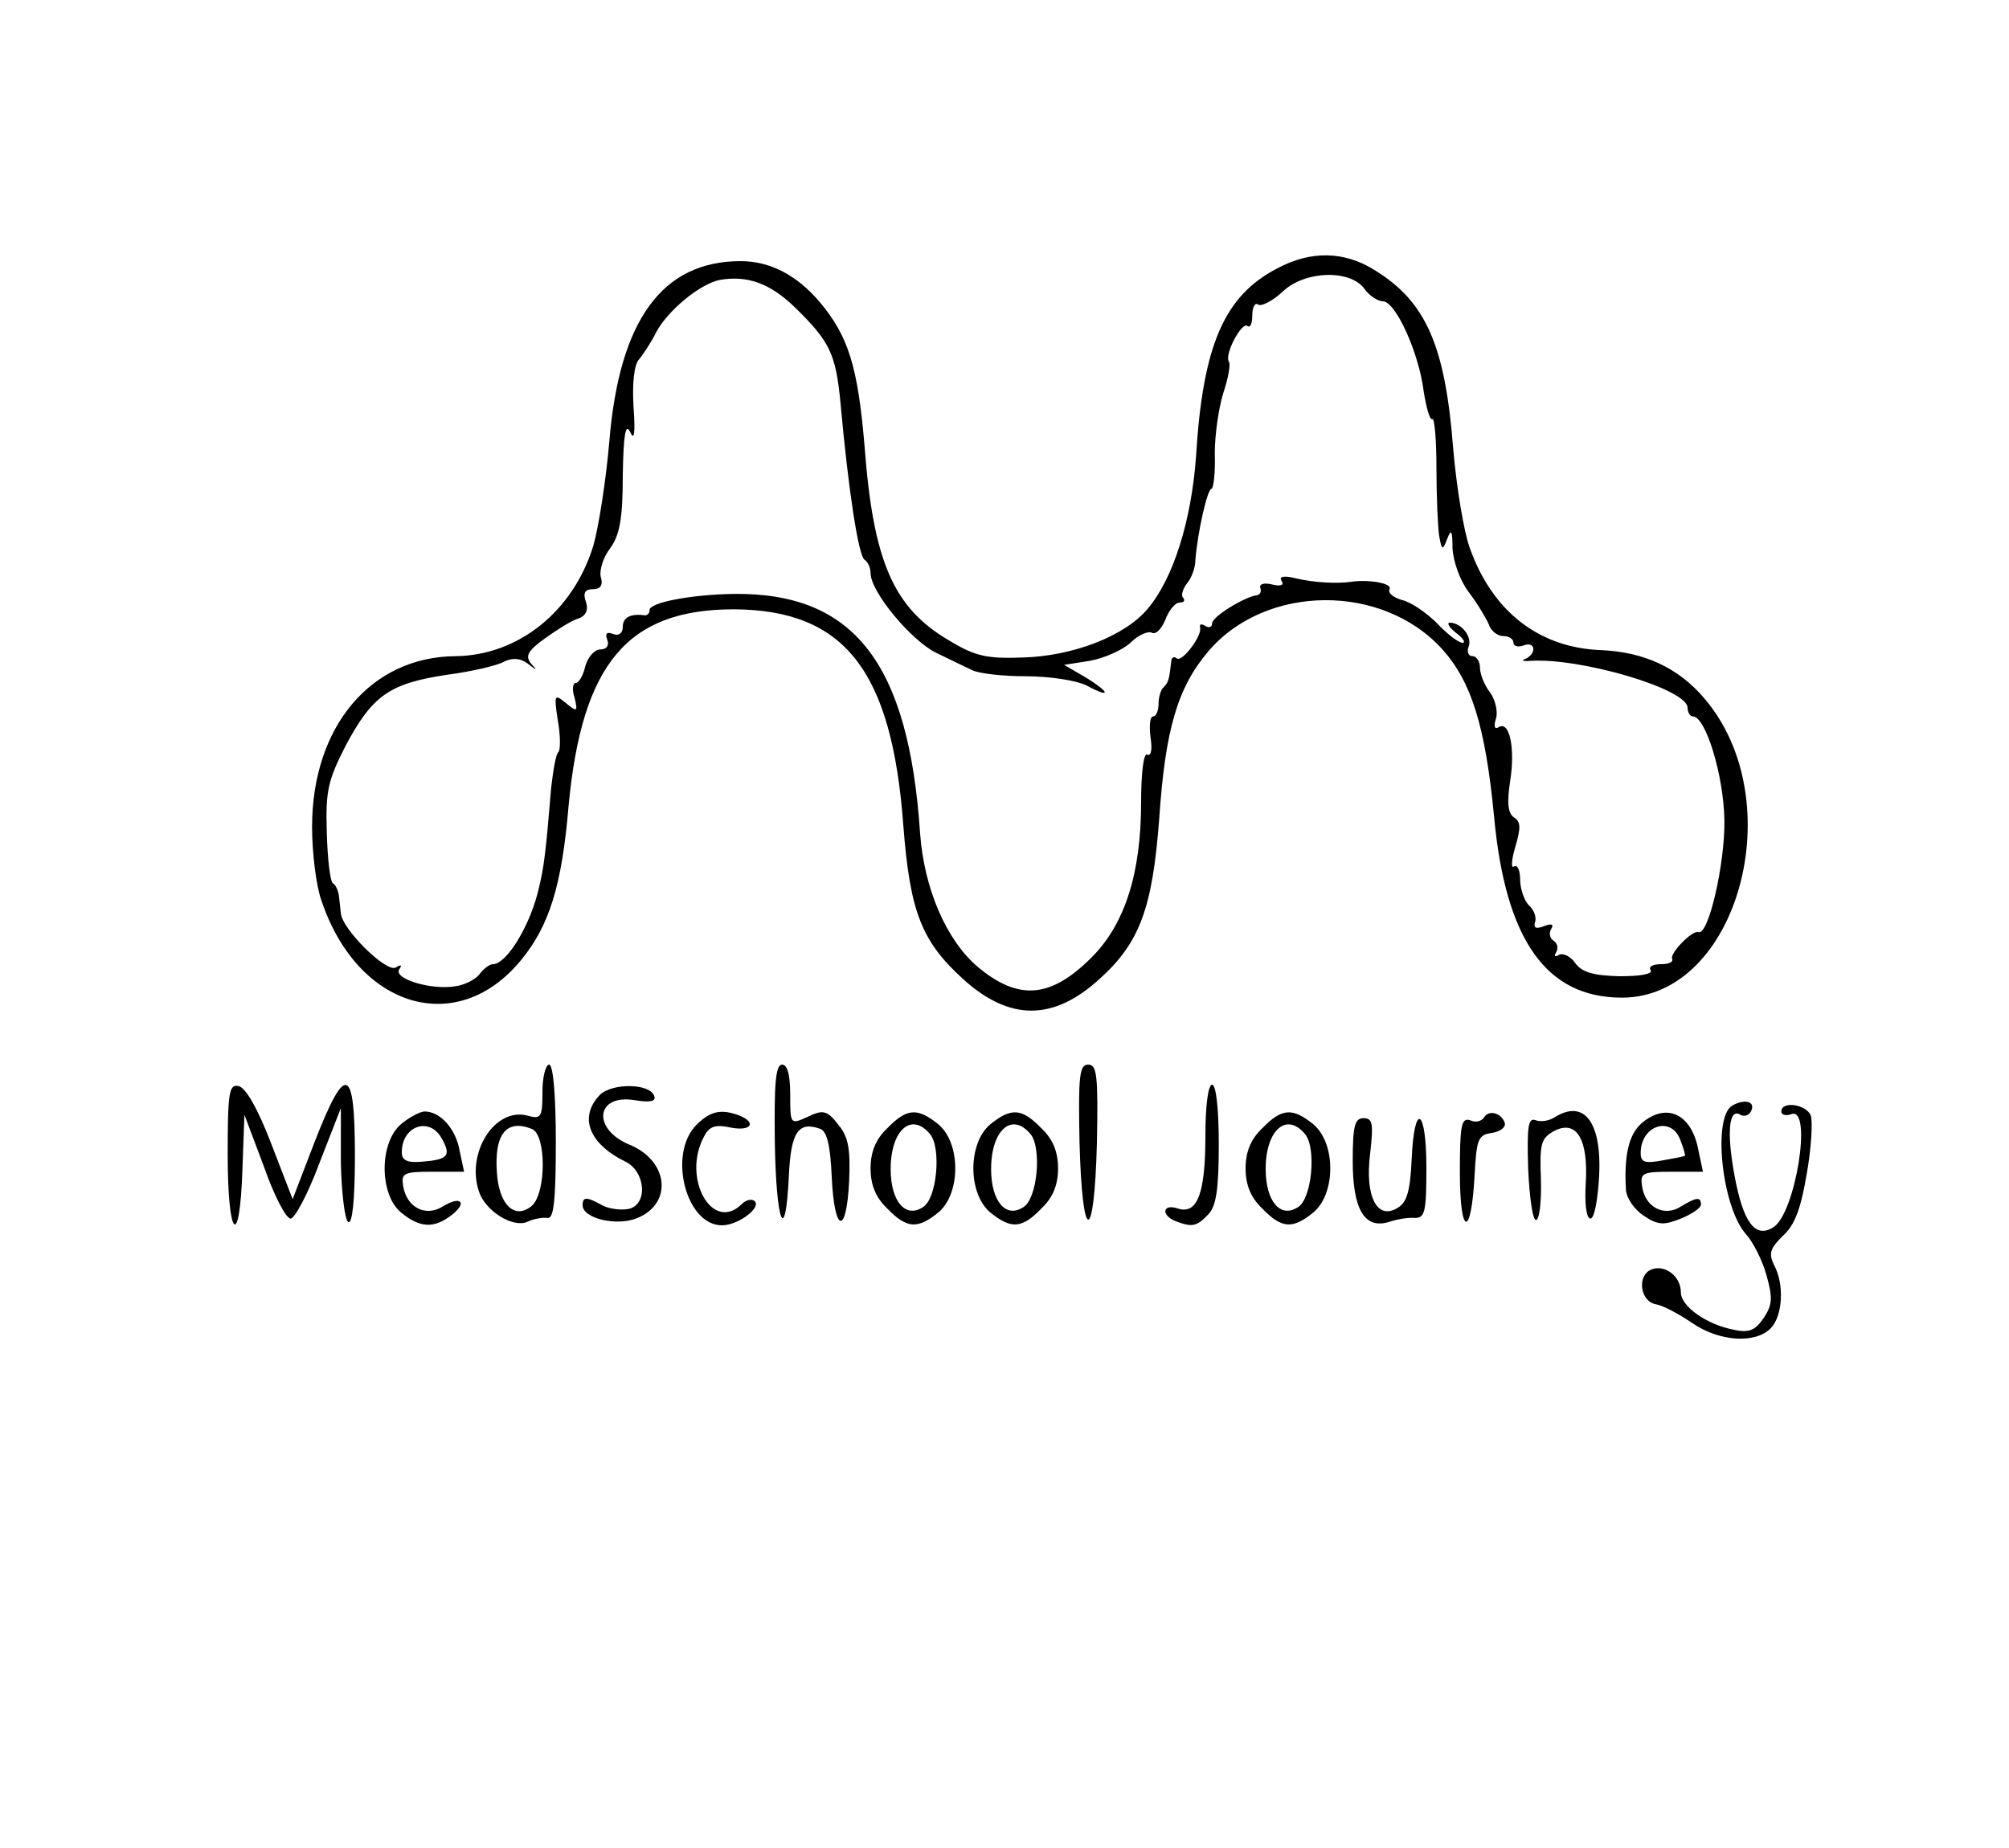 <?xml version="1.0" standalone="no"?>
<!DOCTYPE svg PUBLIC "-//W3C//DTD SVG 20010904//EN"
 "http://www.w3.org/TR/2001/REC-SVG-20010904/DTD/svg10.dtd">
<svg version="1.0" xmlns="http://www.w3.org/2000/svg"
 width="300pt" height="276pt" viewBox="0 0 300 276"
 preserveAspectRatio="xMidYMid meet">
<g transform="translate(0,276) scale(0.1,-0.1)"
fill="#000000" stroke="none">
<path d="M1907 2359 c-79 -41 -111 -115 -121 -281 -7 -96 -34 -182 -72 -227
-34 -41 -112 -71 -187 -73 -53 -2 -71 2 -109 25 -84 49 -114 118 -127 291 -10
118 -24 164 -67 215 -34 40 -74 61 -118 61 -117 0 -181 -88 -196 -268 -5 -59
-16 -129 -24 -157 -30 -98 -112 -164 -206 -165 -126 -1 -214 -105 -214 -255 0
-38 6 -88 14 -110 54 -161 203 -205 298 -89 42 51 61 111 71 230 20 213 88
294 247 294 165 -1 236 -91 253 -324 10 -128 27 -172 90 -229 69 -62 134 -62
203 1 60 54 79 106 89 239 9 133 27 196 74 251 86 100 260 101 349 2 43 -48
64 -114 77 -249 17 -185 78 -271 191 -271 173 0 254 294 123 447 -39 46 -90
69 -153 72 -93 3 -163 57 -197 152 -9 24 -20 91 -25 149 -12 155 -41 220 -118
267 -45 28 -95 29 -145 2z m-720 -58 c52 -51 61 -69 68 -142 12 -133 27 -229
36 -235 5 -3 9 -12 9 -20 0 -28 61 -101 98 -119 21 -10 45 -22 54 -26 10 -5
46 -9 80 -9 35 0 75 -6 91 -14 37 -20 35 -10 -3 13 l-31 18 38 6 c22 4 49 16
61 27 12 12 27 18 32 15 6 -3 14 5 20 19 5 14 15 26 21 26 7 0 9 3 6 7 -4 3
-1 13 5 21 7 8 13 24 13 35 3 41 18 107 24 107 3 0 6 24 5 53 0 28 6 69 13 91
7 21 11 42 8 46 -7 11 20 61 28 53 4 -3 7 4 7 16 0 12 4 20 9 16 5 -3 22 6 37
20 33 31 101 33 122 3 7 -10 20 -18 27 -18 19 0 54 -77 61 -135 4 -24 9 -43
13 -41 3 2 6 -30 6 -72 0 -43 2 -88 4 -102 4 -22 5 -23 12 -5 6 16 8 13 8 -14
1 -19 11 -48 24 -65 13 -17 26 -39 30 -48 3 -10 13 -18 22 -18 8 0 15 -4 15
-10 0 -5 7 -7 15 -4 18 7 20 -12 3 -20 -7 -2 -4 -4 7 -3 75 5 235 -42 235 -70
0 -7 4 -13 8 -13 19 0 46 -88 47 -155 1 -65 -24 -174 -39 -167 -9 3 -43 -32
-39 -40 2 -5 -5 -8 -17 -8 -12 0 -19 -4 -15 -9 3 -6 -16 -9 -47 -9 -39 1 -56
6 -66 20 -7 10 -18 15 -24 12 -6 -4 -8 -2 -4 4 3 6 2 13 -4 17 -6 4 -7 11 -4
17 5 8 1 9 -10 5 -12 -5 -16 -3 -14 5 3 7 -1 19 -9 26 -7 7 -13 25 -13 38 0
14 -4 23 -9 20 -5 -4 -4 10 2 30 8 27 8 37 -2 43 -9 6 -11 21 -6 54 8 50 -1
91 -17 81 -6 -4 -8 1 -4 13 3 10 -1 28 -9 39 -8 10 -15 27 -15 37 0 9 -5 17
-11 17 -6 0 -9 6 -6 14 6 15 -11 36 -28 36 -5 0 -1 -7 9 -15 11 -8 15 -15 10
-15 -6 0 -23 13 -38 29 -16 16 -39 32 -53 35 -13 4 -21 11 -18 16 5 9 -32 15
-58 11 -21 -3 -55 -1 -81 5 -19 5 -27 3 -22 -4 4 -6 -2 -8 -14 -5 -12 3 -20 1
-18 -5 2 -5 0 -10 -5 -11 -18 -2 -67 -32 -67 -42 0 -6 -5 -7 -10 -4 -6 4 -9 3
-8 -2 4 -12 -28 -54 -35 -46 -4 3 -8 1 -8 -5 -3 -26 -4 -31 -11 -38 -5 -4 -8
-16 -8 -26 0 -10 -4 -18 -8 -18 -5 0 -6 -14 -4 -31 3 -18 1 -29 -5 -26 -5 3
-9 -26 -9 -71 0 -106 -24 -182 -74 -232 -61 -61 -109 -65 -170 -14 -47 40 -80
117 -86 199 -17 255 -99 360 -278 358 -65 -1 -126 -13 -126 -24 0 -5 -3 -8 -7
-8 -21 3 -33 -3 -33 -17 0 -10 -6 -14 -14 -11 -10 4 -13 1 -9 -9 3 -8 -1 -14
-11 -14 -8 0 -18 -11 -22 -25 -3 -14 -10 -25 -14 -25 -5 0 -6 -10 -2 -22 5
-21 4 -22 -13 -8 -17 14 -18 13 -12 -26 4 -22 4 -44 1 -47 -4 -3 -8 -28 -11
-54 -8 -98 -11 -119 -18 -148 -12 -55 -48 -115 -69 -115 -5 0 -14 -7 -20 -15
-6 -8 -22 -16 -36 -18 -36 -6 -92 11 -84 25 5 7 3 8 -5 3 -14 -8 -80 57 -82
81 -1 8 -2 20 -3 27 -1 6 -4 15 -9 18 -4 3 -8 37 -9 76 -2 62 2 78 28 129 40
75 65 93 150 106 38 5 77 14 87 20 13 6 24 5 35 -3 14 -11 15 -11 5 0 -9 11
-5 19 20 37 18 13 40 27 50 30 12 4 16 13 12 25 -5 14 -1 19 10 19 12 0 16 6
12 19 -2 10 4 29 14 42 14 19 19 43 19 109 1 60 4 79 11 65 6 -14 8 -3 5 38
-2 35 1 62 8 70 6 7 18 25 26 41 17 32 65 72 95 78 41 7 75 -5 112 -41z"/>
<path d="M810 1129 c0 -38 -2 -41 -23 -35 -48 12 -91 -55 -72 -113 9 -29 50
-55 72 -46 10 5 24 7 31 6 9 -1 12 27 12 114 0 70 -4 115 -10 115 -5 0 -10
-18 -10 -41z m-16 -55 c22 -8 22 -96 0 -115 -25 -21 -49 1 -52 50 -4 57 14 80
52 65z"/>
<path d="M1157 1055 c2 -123 16 -157 21 -51 3 65 14 82 47 70 10 -4 15 -25 17
-72 4 -84 22 -88 26 -6 2 48 -1 66 -16 84 -17 22 -23 23 -46 12 -26 -12 -26
-11 -26 33 0 29 -4 45 -12 45 -10 0 -12 -29 -11 -115z"/>
<path d="M1612 1055 c4 -154 22 -156 26 -2 2 101 0 117 -13 117 -13 0 -15 -16
-13 -115z"/>
<path d="M340 1036 c0 -126 18 -144 22 -23 l3 82 29 -77 c15 -43 33 -78 40
-78 6 0 26 37 43 83 l32 82 0 -82 c1 -45 6 -85 11 -88 6 -4 10 32 10 99 0 135
-14 139 -60 21 l-33 -86 -32 83 c-20 52 -38 84 -49 86 -14 3 -16 -10 -16 -102z"/>
<path d="M896 1125 c-32 -33 -17 -73 38 -100 29 -14 34 -61 7 -70 -11 -3 -29
-1 -40 4 -25 14 -31 14 -31 1 0 -20 52 -32 82 -19 53 22 46 85 -11 109 -57 23
-52 76 6 67 24 -4 33 -2 30 6 -6 19 -62 20 -81 2z"/>
<path d="M1800 1064 c0 -87 -12 -118 -41 -109 -23 8 -26 -10 -3 -19 24 -9 31
-8 48 10 12 12 16 37 16 105 0 53 -4 89 -10 89 -6 0 -10 -32 -10 -76z"/>
<path d="M2587 1109 c-30 -17 -16 -151 20 -192 11 -12 25 -40 31 -62 9 -33 9
-43 -4 -63 -13 -19 -22 -23 -45 -18 -41 8 -79 35 -79 56 0 24 -24 42 -44 34
-22 -9 -17 -48 7 -52 11 -2 35 -15 54 -28 41 -28 94 -31 117 -8 18 18 21 66 5
95 -8 17 -6 24 13 43 18 16 27 40 36 93 7 39 9 79 6 87 -7 17 -44 22 -44 6 0
-5 7 -7 15 -4 32 12 6 -149 -27 -169 -27 -17 -45 7 -58 78 -12 65 -8 101 9 90
5 -3 12 -1 15 4 9 15 -7 21 -27 10z"/>
<path d="M600 1082 c-34 -27 -34 -106 -1 -133 28 -23 49 -24 75 -4 25 19 14
30 -13 13 -26 -16 -54 -1 -59 31 -3 19 1 21 44 21 l47 0 -7 33 c-6 32 -29 57
-52 57 -6 0 -22 -8 -34 -18z m60 -23 c14 -25 9 -31 -30 -34 -22 -2 -30 2 -30
14 0 40 42 54 60 20z"/>
<path d="M1040 1080 c-43 -43 -16 -150 38 -150 24 0 59 26 49 36 -4 4 -13 2
-19 -4 -44 -44 -90 38 -57 100 8 16 17 19 40 14 30 -6 40 7 13 18 -27 10 -43
7 -64 -14z"/>
<path d="M1325 1075 c-17 -16 -25 -35 -25 -60 0 -25 8 -44 25 -60 29 -30 45
-31 76 -6 34 28 34 104 0 132 -31 25 -47 24 -76 -6z m64 -9 c17 -21 10 -97
-11 -109 -26 -17 -48 9 -48 57 0 58 31 86 59 52z"/>
<path d="M1479 1081 c-34 -28 -34 -104 0 -132 31 -25 47 -24 76 6 17 16 25 35
25 60 0 25 -8 44 -25 60 -29 30 -45 31 -76 6z m60 -15 c17 -21 10 -97 -11
-109 -26 -17 -48 9 -48 57 0 58 31 86 59 52z"/>
<path d="M1885 1075 c-17 -16 -25 -35 -25 -60 0 -25 8 -44 25 -60 29 -30 45
-31 76 -6 34 28 34 104 0 132 -31 25 -47 24 -76 -6z m64 -9 c17 -21 10 -97
-11 -109 -26 -17 -48 9 -48 57 0 58 31 86 59 52z"/>
<path d="M2216 1091 c-4 -6 -13 -8 -21 -4 -13 4 -15 -9 -15 -78 0 -96 17 -99
22 -4 3 54 5 60 26 63 13 2 21 9 19 15 -5 15 -24 20 -31 8z"/>
<path d="M2321 1091 c-8 -5 -20 -7 -28 -4 -11 4 -13 -9 -11 -73 2 -44 7 -78
12 -76 5 1 8 29 7 61 -2 53 0 61 20 72 33 17 51 -12 47 -78 -2 -31 1 -53 7
-53 6 0 11 29 13 64 4 81 -23 115 -67 87z"/>
<path d="M2452 1083 c-20 -17 -27 -49 -24 -100 1 -13 13 -30 27 -39 21 -14 30
-14 55 -4 17 7 30 16 30 21 0 12 -7 11 -30 -3 -25 -16 -54 -1 -58 31 -3 19 1
21 44 21 l47 0 -7 33 c-10 53 -47 71 -84 40z m57 -25 c5 -13 8 -23 7 -24 0 -1
-16 -4 -33 -7 -27 -5 -33 -3 -33 11 0 41 45 56 59 20z"/>
<path d="M2020 1026 c0 -73 18 -102 54 -91 12 4 29 7 39 6 15 0 17 10 17 75 0
89 -18 100 -22 13 -2 -47 -7 -65 -21 -73 -31 -19 -49 18 -41 81 5 45 4 53 -10
53 -13 0 -16 -12 -16 -64z"/>
</g>
</svg>
